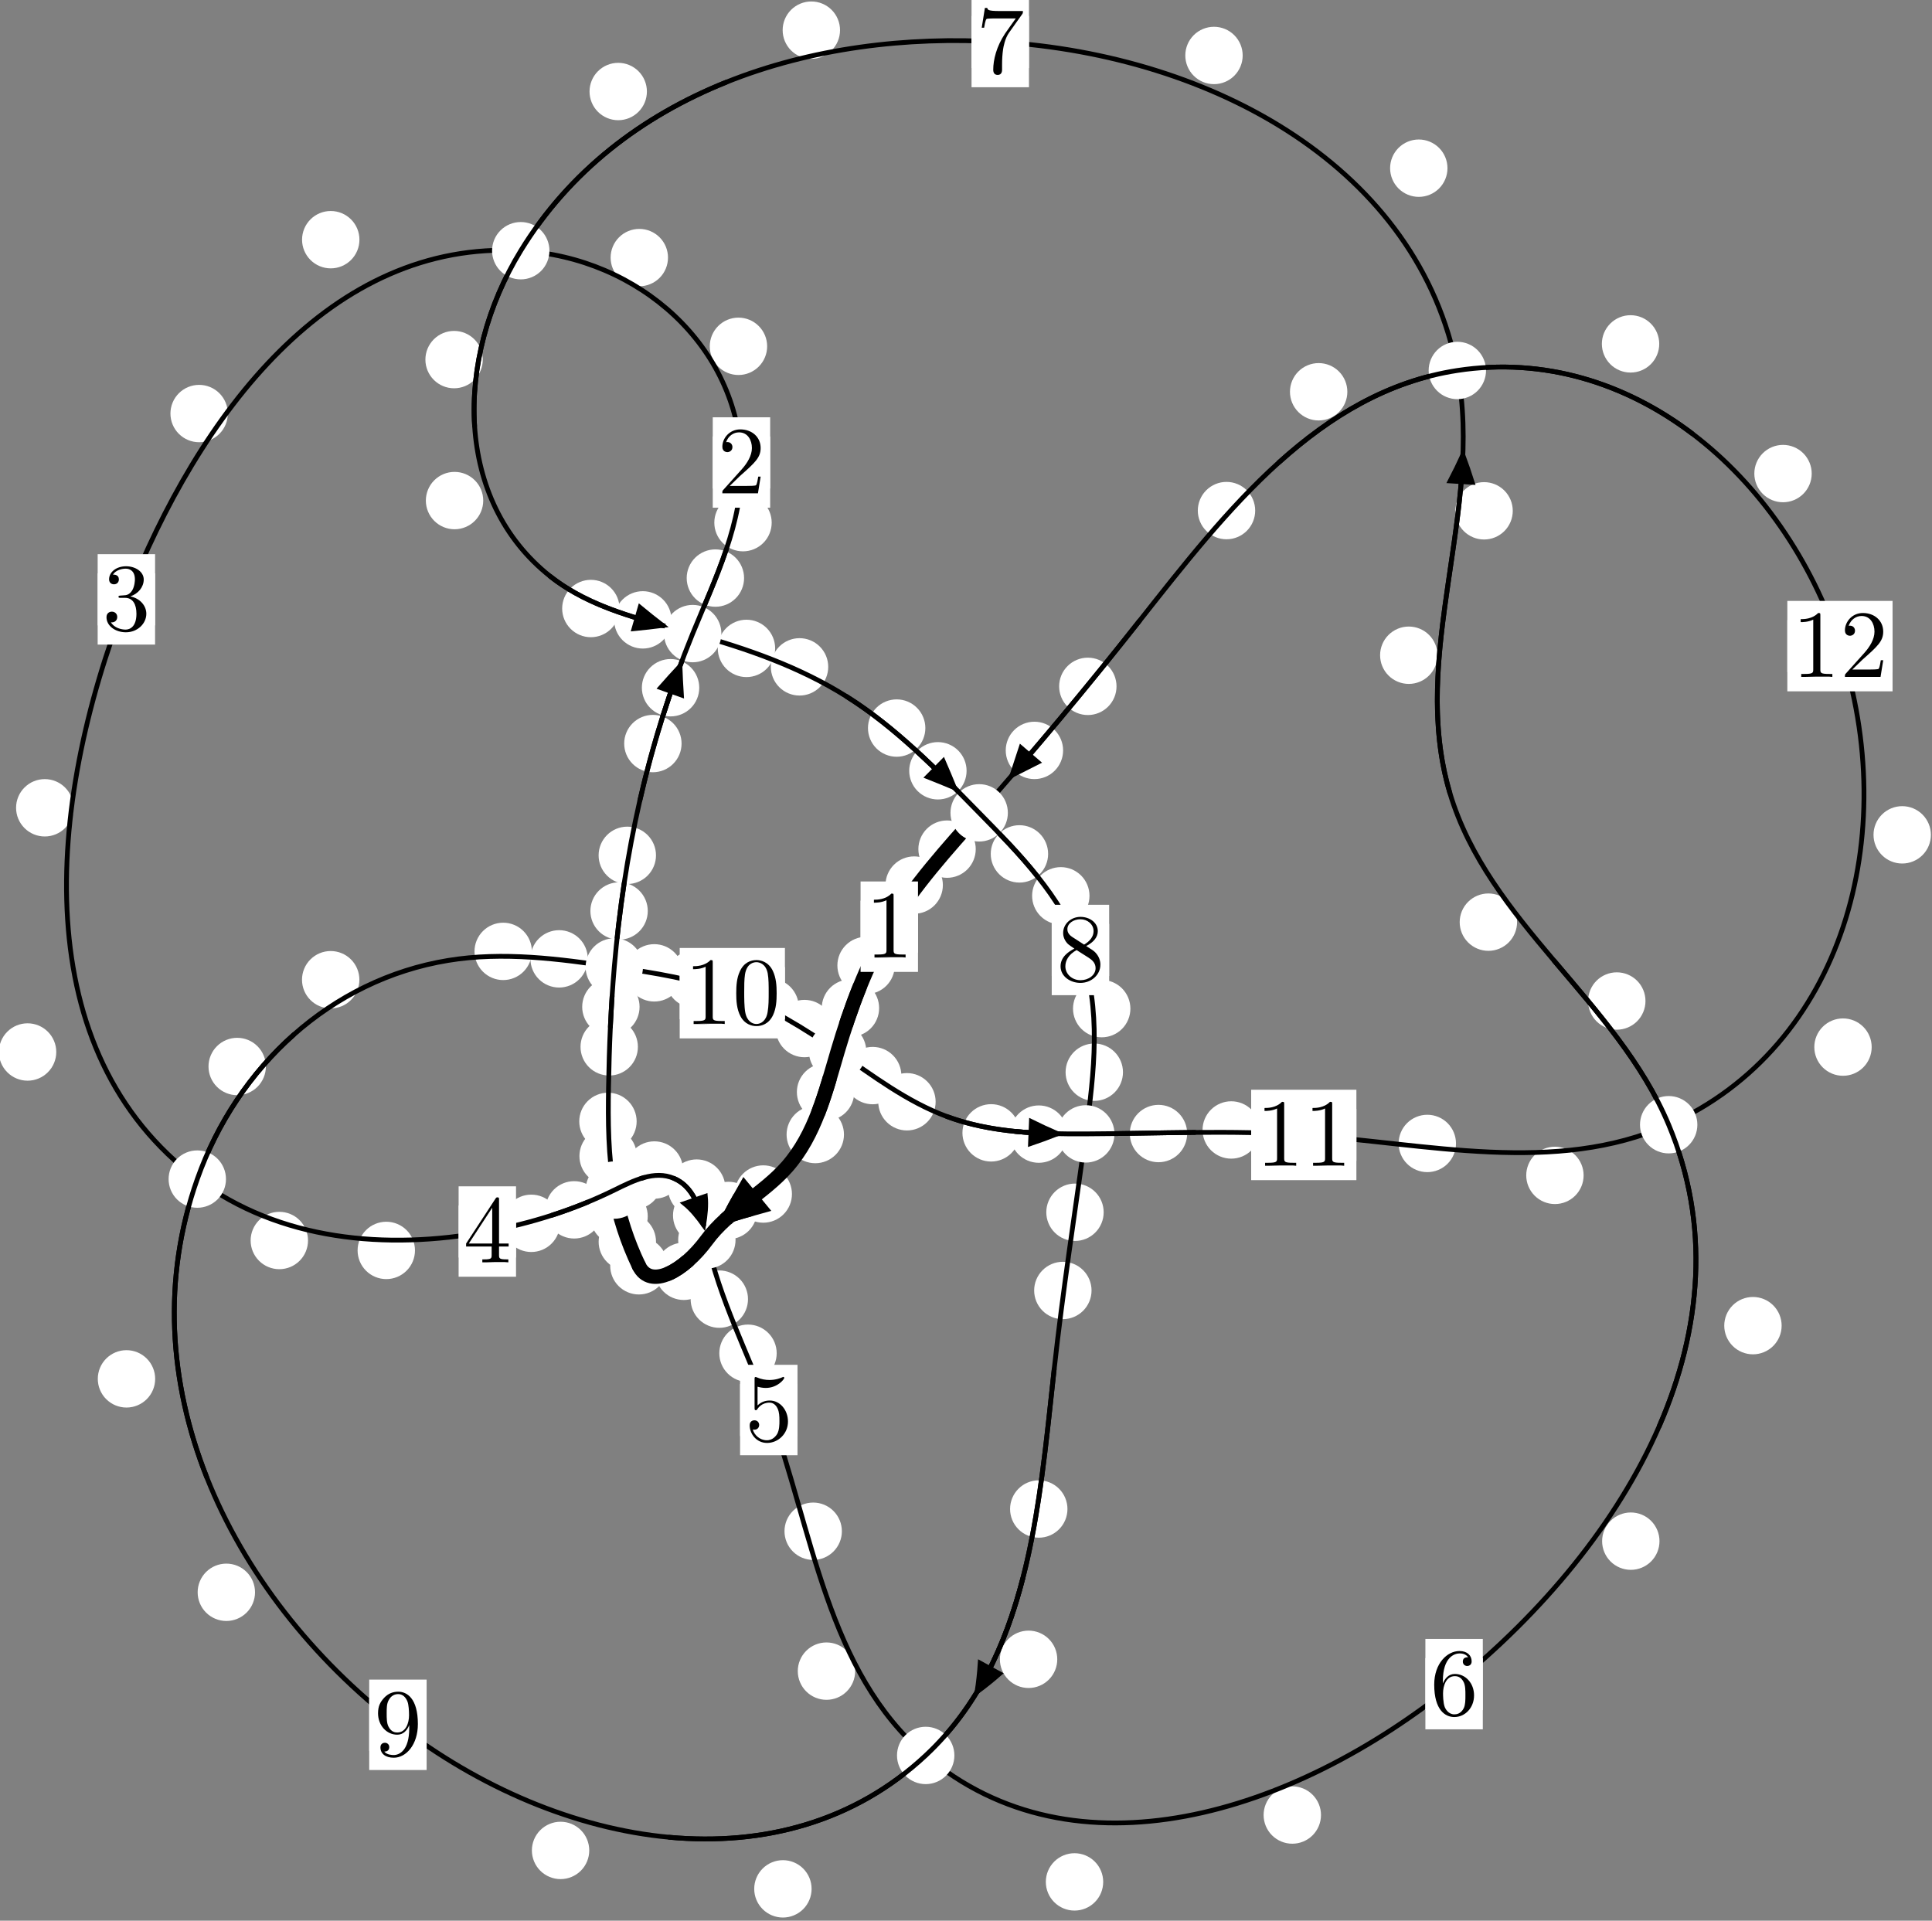 <?xml version="1.0"?>
<!-- Created by MetaPost 1.999 on 2021.07.06:0014 -->
<svg version="1.1" xmlns="http://www.w3.org/2000/svg" xmlns:xlink="http://www.w3.org/1999/xlink" width="201.284" height="200.127" viewBox="0 0 201.284 200.127">
<rect x="0" y="0" width="201.284" height="200.127" fill="#808080" stroke="none"/>
<!-- Original BoundingBox: -64.115707 -75.796127 137.168777 124.331085 -->
  <defs>
    <g transform="scale(0.01,0.01)" id="GLYPHcmr10_48">
      <path style="fill-rule: evenodd;" d="M460 -320C460 -400,455 -480,420 -554C374 -650,292 -666,250 -666C190 -666,117 -640,76 -547C44 -478,39 -400,39 -320C39 -245,43 -155,84 -79C127 2,200 22,249 22C303 22,379 1,423 -94C455 -163,460 -241,460 -320M249 -0C210 -0,151 -25,133 -121C122 -181,122 -273,122 -332C122 -396,122 -462,130 -516C149 -635,224 -644,249 -644C282 -644,348 -626,367 -527C377 -471,377 -395,377 -332C377 -257,377 -189,366 -125C351 -30,294 -0,249 -0"></path>
    </g>
    <g transform="scale(0.01,0.01)" id="GLYPHcmr10_49">
      <path style="fill-rule: evenodd;" d="M294 -640C294 -664,294 -666,271 -666C209 -602,121 -602,89 -602L89 -571C109 -571,168 -571,220 -597L220 -79C220 -43,217 -31,127 -31L95 -31L95 -0L257 -0L130 -3L217 -3L257 -3L297 -3L384 -3L419 -0L419 -31L387 -31C297 -31,294 -42,294 -79"></path>
    </g>
    <g transform="scale(0.01,0.01)" id="GLYPHcmr10_50">
      <path style="fill-rule: evenodd;" d="M127 -77L233 -180C389 -318,449 -372,449 -472C449 -586,359 -666,237 -666C124 -666,50 -574,50 -485C50 -429,100 -429,103 -429C120 -429,155 -441,155 -482C155 -508,137 -534,102 -534C94 -534,92 -534,89 -533C112 -598,166 -635,224 -635C315 -635,358 -554,358 -472C358 -392,308 -313,253 -251L61 -37C50 -26,50 -24,50 -0L421 -0L449 -174L424 -174C419 -144,412 -100,402 -85C395 -77,329 -77,307 -77"></path>
    </g>
    <g transform="scale(0.01,0.01)" id="GLYPHcmr10_51">
      <path style="fill-rule: evenodd;" d="M290 -352C372 -379,430 -449,430 -528C430 -610,342 -666,246 -666C145 -666,69 -606,69 -530C69 -497,91 -478,120 -478C151 -478,171 -500,171 -529C171 -579,124 -579,109 -579C140 -628,206 -641,242 -641C283 -641,338 -619,338 -529C338 -517,336 -459,310 -415C280 -367,246 -364,221 -363C213 -362,189 -360,182 -360C174 -359,167 -358,167 -348C167 -337,174 -337,191 -337L235 -337C317 -337,354 -269,354 -171C354 -35,285 -6,241 -6C198 -6,123 -23,88 -82C123 -77,154 -99,154 -137C154 -173,127 -193,98 -193C74 -193,42 -179,42 -135C42 -44,135 22,244 22C366 22,457 -69,457 -171C457 -253,394 -331,290 -352"></path>
    </g>
    <g transform="scale(0.01,0.01)" id="GLYPHcmr10_52">
      <path style="fill-rule: evenodd;" d="M294 -165L294 -78C294 -42,292 -31,218 -31L197 -31L197 -0L332 -0L238 -3L290 -3L332 -3L374 -3L427 -3L468 -0L468 -31L447 -31C373 -31,371 -42,371 -78L371 -165L471 -165L471 -196L371 -196L371 -651C371 -671,371 -677,355 -677C346 -677,343 -677,335 -665L28 -196L28 -165M300 -196L56 -196L300 -569"></path>
    </g>
    <g transform="scale(0.01,0.01)" id="GLYPHcmr10_53">
      <path style="fill-rule: evenodd;" d="M449 -201C449 -320,367 -420,259 -420C211 -420,168 -404,132 -369L132 -564C152 -558,185 -551,217 -551C340 -551,410 -642,410 -655C410 -661,407 -666,400 -666C399 -666,397 -666,392 -663C372 -654,323 -634,256 -634C216 -634,170 -641,123 -662C115 -665,113 -665,111 -665C101 -665,101 -657,101 -641L101 -345C101 -327,101 -319,115 -319C122 -319,124 -322,128 -328C139 -344,176 -398,257 -398C309 -398,334 -352,342 -334C358 -297,360 -258,360 -208C360 -173,360 -113,336 -71C312 -32,275 -6,229 -6C156 -6,99 -59,82 -118C85 -117,88 -116,99 -116C132 -116,149 -141,149 -165C149 -189,132 -214,99 -214C85 -214,50 -207,50 -161C50 -75,119 22,231 22C347 22,449 -74,449 -201"></path>
    </g>
    <g transform="scale(0.01,0.01)" id="GLYPHcmr10_54">
      <path style="fill-rule: evenodd;" d="M132 -328L132 -352C132 -605,256 -641,307 -641C331 -641,373 -635,395 -601C380 -601,340 -601,340 -556C340 -525,364 -510,386 -510C402 -510,432 -519,432 -558C432 -618,388 -666,305 -666C177 -666,42 -537,42 -316C42 -49,158 22,251 22C362 22,457 -72,457 -204C457 -331,368 -427,257 -427C189 -427,152 -376,132 -328M251 -6C188 -6,158 -66,152 -81C134 -128,134 -208,134 -226C134 -304,166 -404,256 -404C272 -404,318 -404,349 -342C367 -305,367 -254,367 -205C367 -157,367 -107,350 -71C320 -11,274 -6,251 -6"></path>
    </g>
    <g transform="scale(0.01,0.01)" id="GLYPHcmr10_55">
      <path style="fill-rule: evenodd;" d="M476 -609C485 -621,485 -623,485 -644L242 -644C120 -644,118 -657,114 -676L89 -676L56 -470L81 -470C84 -486,93 -549,106 -561C113 -567,191 -567,204 -567L411 -567C400 -551,321 -442,299 -409C209 -274,176 -135,176 -33C176 -23,176 22,222 22C268 22,268 -23,268 -33L268 -84C268 -139,271 -194,279 -248C283 -271,297 -357,341 -419"></path>
    </g>
    <g transform="scale(0.01,0.01)" id="GLYPHcmr10_56">
      <path style="fill-rule: evenodd;" d="M163 -457C117 -487,113 -521,113 -538C113 -599,178 -641,249 -641C322 -641,386 -589,386 -517C386 -460,347 -412,287 -377M309 -362C381 -399,430 -451,430 -517C430 -609,341 -666,250 -666C150 -666,69 -592,69 -499C69 -481,71 -436,113 -389C124 -377,161 -352,186 -335C128 -306,42 -250,42 -151C42 -45,144 22,249 22C362 22,457 -61,457 -168C457 -204,446 -249,408 -291C389 -312,373 -322,309 -362M209 -320L332 -242C360 -223,407 -193,407 -132C407 -58,332 -6,250 -6C164 -6,92 -68,92 -151C92 -209,124 -273,209 -320"></path>
    </g>
    <g transform="scale(0.01,0.01)" id="GLYPHcmr10_57">
      <path style="fill-rule: evenodd;" d="M367 -318L367 -286C367 -52,263 -6,205 -6C188 -6,134 -8,107 -42C151 -42,159 -71,159 -88C159 -119,135 -134,113 -134C97 -134,67 -125,67 -86C67 -19,121 22,206 22C335 22,457 -114,457 -329C457 -598,342 -666,253 -666C198 -666,149 -648,106 -603C65 -558,42 -516,42 -441C42 -316,130 -218,242 -218C303 -218,344 -260,367 -318M243 -241C227 -241,181 -241,150 -304C132 -341,132 -391,132 -440C132 -494,132 -541,153 -578C180 -628,218 -641,253 -641C299 -641,332 -607,349 -562C361 -530,365 -467,365 -421C365 -338,331 -241,243 -241"></path>
    </g>
  </defs>
  <path d="M68.347 129.386C68.347 128.593,68.032 127.833,67.471 127.273C66.911 126.712,66.151 126.397,65.358 126.397C64.565 126.397,63.805 126.712,63.245 127.273C62.684 127.833,62.369 128.593,62.369 129.386C62.369 130.179,62.684 130.939,63.245 131.499C63.805 132.06,64.565 132.375,65.358 132.375C66.151 132.375,66.911 132.06,67.471 131.499C68.032 130.939,68.347 130.179,68.347 129.386Z" style="fill: rgb(100%,100%,100%);stroke: none;"></path>
  <path d="M69.551 131.888C69.551 131.095,69.237 130.335,68.676 129.775C68.116 129.214,67.355 128.899,66.563 128.899C65.77 128.899,65.01 129.214,64.449 129.775C63.889 130.335,63.574 131.095,63.574 131.888C63.574 132.681,63.889 133.441,64.449 134.001C65.01 134.562,65.77 134.877,66.563 134.877C67.355 134.877,68.116 134.562,68.676 134.001C69.237 133.441,69.551 132.681,69.551 131.888Z" style="fill: rgb(100%,100%,100%);stroke: none;"></path>
  <path d="M66.346 120.457C66.346 119.664,66.031 118.904,65.47 118.344C64.91 117.783,64.15 117.468,63.357 117.468C62.564 117.468,61.804 117.783,61.244 118.344C60.683 118.904,60.368 119.664,60.368 120.457C60.368 121.25,60.683 122.01,61.244 122.57C61.804 123.131,62.564 123.446,63.357 123.446C64.15 123.446,64.91 123.131,65.47 122.57C66.031 122.01,66.346 121.25,66.346 120.457Z" style="fill: rgb(100%,100%,100%);stroke: none;"></path>
  <path d="M67.485 126.733C67.485 125.94,67.17 125.18,66.609 124.619C66.049 124.059,65.289 123.744,64.496 123.744C63.703 123.744,62.943 124.059,62.383 124.619C61.822 125.18,61.507 125.94,61.507 126.733C61.507 127.525,61.822 128.285,62.383 128.846C62.943 129.406,63.703 129.721,64.496 129.721C65.289 129.721,66.049 129.406,66.609 128.846C67.17 128.285,67.485 127.525,67.485 126.733Z" style="fill: rgb(100%,100%,100%);stroke: none;"></path>
  <path d="M66.459 109.075C66.459 108.283,66.144 107.522,65.583 106.962C65.023 106.401,64.263 106.087,63.47 106.087C62.677 106.087,61.917 106.401,61.357 106.962C60.796 107.522,60.481 108.283,60.481 109.075C60.481 109.868,60.796 110.628,61.357 111.189C61.917 111.749,62.677 112.064,63.47 112.064C64.263 112.064,65.023 111.749,65.583 111.189C66.144 110.628,66.459 109.868,66.459 109.075Z" style="fill: rgb(100%,100%,100%);stroke: none;"></path>
  <path d="M66.328 116.843C66.328 116.05,66.013 115.29,65.452 114.73C64.892 114.169,64.132 113.854,63.339 113.854C62.546 113.854,61.786 114.169,61.226 114.73C60.665 115.29,60.35 116.05,60.35 116.843C60.35 117.636,60.665 118.396,61.226 118.956C61.786 119.517,62.546 119.832,63.339 119.832C64.132 119.832,64.892 119.517,65.452 118.956C66.013 118.396,66.328 117.636,66.328 116.843Z" style="fill: rgb(100%,100%,100%);stroke: none;"></path>
  <path d="M67.488 94.92C67.488 94.127,67.173 93.367,66.613 92.807C66.052 92.246,65.292 91.931,64.499 91.931C63.707 91.931,62.946 92.246,62.386 92.807C61.825 93.367,61.51 94.127,61.51 94.92C61.51 95.713,61.825 96.473,62.386 97.033C62.946 97.594,63.707 97.909,64.499 97.909C65.292 97.909,66.052 97.594,66.613 97.033C67.173 96.473,67.488 95.713,67.488 94.92Z" style="fill: rgb(100%,100%,100%);stroke: none;"></path>
  <path d="M66.633 104.908C66.633 104.115,66.318 103.355,65.758 102.794C65.197 102.234,64.437 101.919,63.644 101.919C62.852 101.919,62.092 102.234,61.531 102.794C60.971 103.355,60.656 104.115,60.656 104.908C60.656 105.7,60.971 106.46,61.531 107.021C62.092 107.581,62.852 107.896,63.644 107.896C64.437 107.896,65.197 107.581,65.758 107.021C66.318 106.46,66.633 105.7,66.633 104.908Z" style="fill: rgb(100%,100%,100%);stroke: none;"></path>
  <path d="M71.009 77.475C71.009 76.682,70.694 75.922,70.133 75.362C69.573 74.801,68.813 74.486,68.02 74.486C67.227 74.486,66.467 74.801,65.907 75.362C65.346 75.922,65.031 76.682,65.031 77.475C65.031 78.268,65.346 79.028,65.907 79.588C66.467 80.149,67.227 80.464,68.02 80.464C68.813 80.464,69.573 80.149,70.133 79.588C70.694 79.028,71.009 78.268,71.009 77.475Z" style="fill: rgb(100%,100%,100%);stroke: none;"></path>
  <path d="M68.344 89.121C68.344 88.328,68.029 87.568,67.468 87.008C66.908 86.447,66.148 86.132,65.355 86.132C64.562 86.132,63.802 86.447,63.242 87.008C62.681 87.568,62.366 88.328,62.366 89.121C62.366 89.914,62.681 90.674,63.242 91.234C63.802 91.795,64.562 92.11,65.355 92.11C66.148 92.11,66.908 91.795,67.468 91.234C68.029 90.674,68.344 89.914,68.344 89.121Z" style="fill: rgb(100%,100%,100%);stroke: none;"></path>
  <path d="M77.521 60.232C77.521 59.439,77.206 58.679,76.645 58.118C76.085 57.558,75.325 57.243,74.532 57.243C73.739 57.243,72.979 57.558,72.419 58.118C71.858 58.679,71.543 59.439,71.543 60.232C71.543 61.024,71.858 61.785,72.419 62.345C72.979 62.906,73.739 63.221,74.532 63.221C75.325 63.221,76.085 62.906,76.645 62.345C77.206 61.785,77.521 61.024,77.521 60.232Z" style="fill: rgb(100%,100%,100%);stroke: none;"></path>
  <path d="M72.851 71.657C72.851 70.864,72.536 70.104,71.975 69.544C71.415 68.983,70.655 68.668,69.862 68.668C69.069 68.668,68.309 68.983,67.749 69.544C67.188 70.104,66.873 70.864,66.873 71.657C66.873 72.45,67.188 73.21,67.749 73.77C68.309 74.331,69.069 74.646,69.862 74.646C70.655 74.646,71.415 74.331,71.975 73.77C72.536 73.21,72.851 72.45,72.851 71.657Z" style="fill: rgb(100%,100%,100%);stroke: none;"></path>
  <path d="M79.925 36.084C79.925 35.291,79.61 34.531,79.049 33.971C78.489 33.41,77.729 33.095,76.936 33.095C76.143 33.095,75.383 33.41,74.823 33.971C74.262 34.531,73.947 35.291,73.947 36.084C73.947 36.877,74.262 37.637,74.823 38.197C75.383 38.758,76.143 39.073,76.936 39.073C77.729 39.073,78.489 38.758,79.049 38.197C79.61 37.637,79.925 36.877,79.925 36.084Z" style="fill: rgb(100%,100%,100%);stroke: none;"></path>
  <path d="M80.398 54.458C80.398 53.665,80.083 52.905,79.523 52.345C78.962 51.784,78.202 51.469,77.41 51.469C76.617 51.469,75.857 51.784,75.296 52.345C74.736 52.905,74.421 53.665,74.421 54.458C74.421 55.251,74.736 56.011,75.296 56.571C75.857 57.132,76.617 57.447,77.41 57.447C78.202 57.447,78.962 57.132,79.523 56.571C80.083 56.011,80.398 55.251,80.398 54.458Z" style="fill: rgb(100%,100%,100%);stroke: none;"></path>
  <path d="M37.448 24.974C37.448 24.181,37.133 23.421,36.572 22.86C36.012 22.3,35.252 21.985,34.459 21.985C33.666 21.985,32.906 22.3,32.346 22.86C31.785 23.421,31.47 24.181,31.47 24.974C31.47 25.766,31.785 26.526,32.346 27.087C32.906 27.647,33.666 27.962,34.459 27.962C35.252 27.962,36.012 27.647,36.572 27.087C37.133 26.526,37.448 25.766,37.448 24.974Z" style="fill: rgb(100%,100%,100%);stroke: none;"></path>
  <path d="M69.595 26.84C69.595 26.047,69.28 25.287,68.719 24.726C68.159 24.166,67.399 23.851,66.606 23.851C65.813 23.851,65.053 24.166,64.493 24.726C63.932 25.287,63.617 26.047,63.617 26.84C63.617 27.632,63.932 28.392,64.493 28.953C65.053 29.513,65.813 29.828,66.606 29.828C67.399 29.828,68.159 29.513,68.719 28.953C69.28 28.392,69.595 27.632,69.595 26.84Z" style="fill: rgb(100%,100%,100%);stroke: none;"></path>
  <path d="M7.653 84.167C7.653 83.374,7.338 82.614,6.778 82.054C6.217 81.493,5.457 81.178,4.664 81.178C3.872 81.178,3.111 81.493,2.551 82.054C1.99 82.614,1.675 83.374,1.675 84.167C1.675 84.96,1.99 85.72,2.551 86.28C3.111 86.841,3.872 87.156,4.664 87.156C5.457 87.156,6.217 86.841,6.778 86.28C7.338 85.72,7.653 84.96,7.653 84.167Z" style="fill: rgb(100%,100%,100%);stroke: none;"></path>
  <path d="M23.735 43.089C23.735 42.297,23.42 41.536,22.859 40.976C22.299 40.416,21.539 40.101,20.746 40.101C19.953 40.101,19.193 40.416,18.633 40.976C18.072 41.536,17.757 42.297,17.757 43.089C17.757 43.882,18.072 44.642,18.633 45.203C19.193 45.763,19.953 46.078,20.746 46.078C21.539 46.078,22.299 45.763,22.859 45.203C23.42 44.642,23.735 43.882,23.735 43.089Z" style="fill: rgb(100%,100%,100%);stroke: none;"></path>
  <path d="M32.09 129.254C32.09 128.461,31.775 127.701,31.214 127.14C30.654 126.58,29.894 126.265,29.101 126.265C28.308 126.265,27.548 126.58,26.988 127.14C26.427 127.701,26.112 128.461,26.112 129.254C26.112 130.046,26.427 130.807,26.988 131.367C27.548 131.928,28.308 132.242,29.101 132.242C29.894 132.242,30.654 131.928,31.214 131.367C31.775 130.807,32.09 130.046,32.09 129.254Z" style="fill: rgb(100%,100%,100%);stroke: none;"></path>
  <path d="M5.862 109.612C5.862 108.819,5.547 108.059,4.986 107.499C4.426 106.938,3.666 106.623,2.873 106.623C2.08 106.623,1.32 106.938,0.76 107.499C0.199 108.059,-0.116 108.819,-0.116 109.612C-0.116 110.405,0.199 111.165,0.76 111.725C1.32 112.286,2.08 112.601,2.873 112.601C3.666 112.601,4.426 112.286,4.986 111.725C5.547 111.165,5.862 110.405,5.862 109.612Z" style="fill: rgb(100%,100%,100%);stroke: none;"></path>
  <path d="M58.341 127.462C58.341 126.669,58.026 125.909,57.465 125.349C56.905 124.788,56.145 124.473,55.352 124.473C54.559 124.473,53.799 124.788,53.239 125.349C52.678 125.909,52.363 126.669,52.363 127.462C52.363 128.255,52.678 129.015,53.239 129.575C53.799 130.136,54.559 130.451,55.352 130.451C56.145 130.451,56.905 130.136,57.465 129.575C58.026 129.015,58.341 128.255,58.341 127.462Z" style="fill: rgb(100%,100%,100%);stroke: none;"></path>
  <path d="M43.234 130.286C43.234 129.494,42.919 128.733,42.358 128.173C41.798 127.613,41.038 127.298,40.245 127.298C39.452 127.298,38.692 127.613,38.132 128.173C37.571 128.733,37.256 129.494,37.256 130.286C37.256 131.079,37.571 131.839,38.132 132.4C38.692 132.96,39.452 133.275,40.245 133.275C41.038 133.275,41.798 132.96,42.358 132.4C42.919 131.839,43.234 131.079,43.234 130.286Z" style="fill: rgb(100%,100%,100%);stroke: none;"></path>
  <path d="M68.994 123.013C68.994 122.22,68.679 121.46,68.118 120.9C67.558 120.339,66.798 120.024,66.005 120.024C65.212 120.024,64.452 120.339,63.892 120.9C63.331 121.46,63.016 122.22,63.016 123.013C63.016 123.806,63.331 124.566,63.892 125.126C64.452 125.687,65.212 126.002,66.005 126.002C66.798 126.002,67.558 125.687,68.118 125.126C68.679 124.566,68.994 123.806,68.994 123.013Z" style="fill: rgb(100%,100%,100%);stroke: none;"></path>
  <path d="M62.807 126.059C62.807 125.266,62.493 124.506,61.932 123.945C61.372 123.385,60.611 123.07,59.819 123.07C59.026 123.07,58.266 123.385,57.705 123.945C57.145 124.506,56.83 125.266,56.83 126.059C56.83 126.851,57.145 127.611,57.705 128.172C58.266 128.732,59.026 129.047,59.819 129.047C60.611 129.047,61.372 128.732,61.932 128.172C62.493 127.611,62.807 126.851,62.807 126.059Z" style="fill: rgb(100%,100%,100%);stroke: none;"></path>
  <path d="M75.57 123.792C75.57 122.999,75.255 122.239,74.695 121.678C74.134 121.118,73.374 120.803,72.581 120.803C71.789 120.803,71.029 121.118,70.468 121.678C69.908 122.239,69.593 122.999,69.593 123.792C69.593 124.584,69.908 125.344,70.468 125.905C71.029 126.465,71.789 126.78,72.581 126.78C73.374 126.78,74.134 126.465,74.695 125.905C75.255 125.344,75.57 124.584,75.57 123.792Z" style="fill: rgb(100%,100%,100%);stroke: none;"></path>
  <path d="M71.164 121.909C71.164 121.116,70.849 120.356,70.288 119.796C69.728 119.235,68.968 118.92,68.175 118.92C67.382 118.92,66.622 119.235,66.062 119.796C65.501 120.356,65.186 121.116,65.186 121.909C65.186 122.702,65.501 123.462,66.062 124.022C66.622 124.583,67.382 124.898,68.175 124.898C68.968 124.898,69.728 124.583,70.288 124.022C70.849 123.462,71.164 122.702,71.164 121.909Z" style="fill: rgb(100%,100%,100%);stroke: none;"></path>
  <path d="M77.93 135.363C77.93 134.57,77.615 133.81,77.055 133.25C76.494 132.689,75.734 132.374,74.941 132.374C74.149 132.374,73.388 132.689,72.828 133.25C72.268 133.81,71.953 134.57,71.953 135.363C71.953 136.156,72.268 136.916,72.828 137.476C73.388 138.037,74.149 138.352,74.941 138.352C75.734 138.352,76.494 138.037,77.055 137.476C77.615 136.916,77.93 136.156,77.93 135.363Z" style="fill: rgb(100%,100%,100%);stroke: none;"></path>
  <path d="M76.095 126.637C76.095 125.844,75.78 125.084,75.219 124.524C74.659 123.963,73.899 123.648,73.106 123.648C72.313 123.648,71.553 123.963,70.993 124.524C70.432 125.084,70.117 125.844,70.117 126.637C70.117 127.43,70.432 128.19,70.993 128.75C71.553 129.311,72.313 129.626,73.106 129.626C73.899 129.626,74.659 129.311,75.219 128.75C75.78 128.19,76.095 127.43,76.095 126.637Z" style="fill: rgb(100%,100%,100%);stroke: none;"></path>
  <path d="M87.71 159.546C87.71 158.753,87.395 157.993,86.834 157.433C86.274 156.872,85.514 156.557,84.721 156.557C83.928 156.557,83.168 156.872,82.608 157.433C82.047 157.993,81.732 158.753,81.732 159.546C81.732 160.339,82.047 161.099,82.608 161.659C83.168 162.22,83.928 162.535,84.721 162.535C85.514 162.535,86.274 162.22,86.834 161.659C87.395 161.099,87.71 160.339,87.71 159.546Z" style="fill: rgb(100%,100%,100%);stroke: none;"></path>
  <path d="M80.919 141C80.919 140.207,80.604 139.447,80.043 138.887C79.483 138.326,78.723 138.011,77.93 138.011C77.137 138.011,76.377 138.326,75.817 138.887C75.256 139.447,74.941 140.207,74.941 141C74.941 141.793,75.256 142.553,75.817 143.113C76.377 143.674,77.137 143.989,77.93 143.989C78.723 143.989,79.483 143.674,80.043 143.113C80.604 142.553,80.919 141.793,80.919 141Z" style="fill: rgb(100%,100%,100%);stroke: none;"></path>
  <path d="M114.936 196.083C114.936 195.29,114.621 194.53,114.061 193.969C113.5 193.409,112.74 193.094,111.947 193.094C111.155 193.094,110.394 193.409,109.834 193.969C109.273 194.53,108.959 195.29,108.959 196.083C108.959 196.875,109.273 197.636,109.834 198.196C110.394 198.756,111.155 199.071,111.947 199.071C112.74 199.071,113.5 198.756,114.061 198.196C114.621 197.636,114.936 196.875,114.936 196.083Z" style="fill: rgb(100%,100%,100%);stroke: none;"></path>
  <path d="M89.095 174.122C89.095 173.329,88.78 172.569,88.219 172.008C87.659 171.448,86.899 171.133,86.106 171.133C85.313 171.133,84.553 171.448,83.993 172.008C83.432 172.569,83.117 173.329,83.117 174.122C83.117 174.914,83.432 175.675,83.993 176.235C84.553 176.796,85.313 177.111,86.106 177.111C86.899 177.111,87.659 176.796,88.219 176.235C88.78 175.675,89.095 174.914,89.095 174.122Z" style="fill: rgb(100%,100%,100%);stroke: none;"></path>
  <path d="M172.893 160.579C172.893 159.786,172.578 159.026,172.018 158.465C171.458 157.905,170.697 157.59,169.905 157.59C169.112 157.59,168.352 157.905,167.791 158.465C167.231 159.026,166.916 159.786,166.916 160.579C166.916 161.371,167.231 162.132,167.791 162.692C168.352 163.253,169.112 163.568,169.905 163.568C170.697 163.568,171.458 163.253,172.018 162.692C172.578 162.132,172.893 161.371,172.893 160.579Z" style="fill: rgb(100%,100%,100%);stroke: none;"></path>
  <path d="M137.627 189.115C137.627 188.323,137.312 187.563,136.751 187.002C136.191 186.442,135.43 186.127,134.638 186.127C133.845 186.127,133.085 186.442,132.524 187.002C131.964 187.563,131.649 188.323,131.649 189.115C131.649 189.908,131.964 190.668,132.524 191.229C133.085 191.789,133.845 192.104,134.638 192.104C135.43 192.104,136.191 191.789,136.751 191.229C137.312 190.668,137.627 189.908,137.627 189.115Z" style="fill: rgb(100%,100%,100%);stroke: none;"></path>
  <path d="M171.433 104.299C171.433 103.507,171.118 102.747,170.558 102.186C169.997 101.626,169.237 101.311,168.445 101.311C167.652 101.311,166.892 101.626,166.331 102.186C165.771 102.747,165.456 103.507,165.456 104.299C165.456 105.092,165.771 105.852,166.331 106.413C166.892 106.973,167.652 107.288,168.445 107.288C169.237 107.288,169.997 106.973,170.558 106.413C171.118 105.852,171.433 105.092,171.433 104.299Z" style="fill: rgb(100%,100%,100%);stroke: none;"></path>
  <path d="M185.619 138.125C185.619 137.332,185.304 136.572,184.744 136.011C184.183 135.451,183.423 135.136,182.63 135.136C181.838 135.136,181.077 135.451,180.517 136.011C179.956 136.572,179.641 137.332,179.641 138.125C179.641 138.917,179.956 139.677,180.517 140.238C181.077 140.798,181.838 141.113,182.63 141.113C183.423 141.113,184.183 140.798,184.744 140.238C185.304 139.677,185.619 138.917,185.619 138.125Z" style="fill: rgb(100%,100%,100%);stroke: none;"></path>
  <path d="M149.762 68.271C149.762 67.478,149.447 66.718,148.887 66.158C148.326 65.597,147.566 65.282,146.774 65.282C145.981 65.282,145.221 65.597,144.66 66.158C144.1 66.718,143.785 67.478,143.785 68.271C143.785 69.064,144.1 69.824,144.66 70.384C145.221 70.945,145.981 71.26,146.774 71.26C147.566 71.26,148.326 70.945,148.887 70.384C149.447 69.824,149.762 69.064,149.762 68.271Z" style="fill: rgb(100%,100%,100%);stroke: none;"></path>
  <path d="M158.055 96.082C158.055 95.29,157.74 94.529,157.18 93.969C156.619 93.409,155.859 93.094,155.066 93.094C154.273 93.094,153.513 93.409,152.953 93.969C152.392 94.529,152.077 95.29,152.077 96.082C152.077 96.875,152.392 97.635,152.953 98.196C153.513 98.756,154.273 99.071,155.066 99.071C155.859 99.071,156.619 98.756,157.18 98.196C157.74 97.635,158.055 96.875,158.055 96.082Z" style="fill: rgb(100%,100%,100%);stroke: none;"></path>
  <path d="M150.804 17.524C150.804 16.731,150.489 15.971,149.929 15.411C149.368 14.85,148.608 14.535,147.815 14.535C147.023 14.535,146.263 14.85,145.702 15.411C145.142 15.971,144.827 16.731,144.827 17.524C144.827 18.317,145.142 19.077,145.702 19.637C146.263 20.198,147.023 20.513,147.815 20.513C148.608 20.513,149.368 20.198,149.929 19.637C150.489 19.077,150.804 18.317,150.804 17.524Z" style="fill: rgb(100%,100%,100%);stroke: none;"></path>
  <path d="M157.606 53.225C157.606 52.432,157.291 51.672,156.731 51.111C156.17 50.551,155.41 50.236,154.617 50.236C153.825 50.236,153.064 50.551,152.504 51.111C151.944 51.672,151.629 52.432,151.629 53.225C151.629 54.017,151.944 54.777,152.504 55.338C153.064 55.898,153.825 56.213,154.617 56.213C155.41 56.213,156.17 55.898,156.731 55.338C157.291 54.777,157.606 54.017,157.606 53.225Z" style="fill: rgb(100%,100%,100%);stroke: none;"></path>
  <path d="M87.518 3.141C87.518 2.349,87.203 1.589,86.642 1.028C86.082 0.468,85.322 0.153,84.529 0.153C83.736 0.153,82.976 0.468,82.416 1.028C81.855 1.589,81.54 2.349,81.54 3.141C81.54 3.934,81.855 4.694,82.416 5.255C82.976 5.815,83.736 6.13,84.529 6.13C85.322 6.13,86.082 5.815,86.642 5.255C87.203 4.694,87.518 3.934,87.518 3.141Z" style="fill: rgb(100%,100%,100%);stroke: none;"></path>
  <path d="M129.467 5.779C129.467 4.987,129.152 4.226,128.592 3.666C128.031 3.105,127.271 2.791,126.478 2.791C125.686 2.791,124.926 3.105,124.365 3.666C123.805 4.226,123.49 4.987,123.49 5.779C123.49 6.572,123.805 7.332,124.365 7.893C124.926 8.453,125.686 8.768,126.478 8.768C127.271 8.768,128.031 8.453,128.592 7.893C129.152 7.332,129.467 6.572,129.467 5.779Z" style="fill: rgb(100%,100%,100%);stroke: none;"></path>
  <path d="M50.298 37.468C50.298 36.676,49.983 35.915,49.422 35.355C48.862 34.795,48.102 34.48,47.309 34.48C46.516 34.48,45.756 34.795,45.196 35.355C44.635 35.915,44.32 36.676,44.32 37.468C44.32 38.261,44.635 39.021,45.196 39.582C45.756 40.142,46.516 40.457,47.309 40.457C48.102 40.457,48.862 40.142,49.422 39.582C49.983 39.021,50.298 38.261,50.298 37.468Z" style="fill: rgb(100%,100%,100%);stroke: none;"></path>
  <path d="M67.397 9.536C67.397 8.743,67.082 7.983,66.522 7.423C65.961 6.862,65.201 6.547,64.408 6.547C63.616 6.547,62.856 6.862,62.295 7.423C61.735 7.983,61.42 8.743,61.42 9.536C61.42 10.329,61.735 11.089,62.295 11.649C62.856 12.21,63.616 12.525,64.408 12.525C65.201 12.525,65.961 12.21,66.522 11.649C67.082 11.089,67.397 10.329,67.397 9.536Z" style="fill: rgb(100%,100%,100%);stroke: none;"></path>
  <path d="M64.547 63.404C64.547 62.611,64.232 61.851,63.671 61.291C63.111 60.73,62.351 60.415,61.558 60.415C60.765 60.415,60.005 60.73,59.445 61.291C58.884 61.851,58.569 62.611,58.569 63.404C58.569 64.197,58.884 64.957,59.445 65.517C60.005 66.078,60.765 66.393,61.558 66.393C62.351 66.393,63.111 66.078,63.671 65.517C64.232 64.957,64.547 64.197,64.547 63.404Z" style="fill: rgb(100%,100%,100%);stroke: none;"></path>
  <path d="M50.345 52.157C50.345 51.364,50.03 50.604,49.469 50.044C48.909 49.483,48.149 49.168,47.356 49.168C46.563 49.168,45.803 49.483,45.243 50.044C44.682 50.604,44.367 51.364,44.367 52.157C44.367 52.95,44.682 53.71,45.243 54.27C45.803 54.831,46.563 55.146,47.356 55.146C48.149 55.146,48.909 54.831,49.469 54.27C50.03 53.71,50.345 52.95,50.345 52.157Z" style="fill: rgb(100%,100%,100%);stroke: none;"></path>
  <path d="M80.759 67.559C80.759 66.767,80.444 66.007,79.883 65.446C79.323 64.886,78.563 64.571,77.77 64.571C76.977 64.571,76.217 64.886,75.657 65.446C75.096 66.007,74.781 66.767,74.781 67.559C74.781 68.352,75.096 69.112,75.657 69.673C76.217 70.233,76.977 70.548,77.77 70.548C78.563 70.548,79.323 70.233,79.883 69.673C80.444 69.112,80.759 68.352,80.759 67.559Z" style="fill: rgb(100%,100%,100%);stroke: none;"></path>
  <path d="M69.959 64.586C69.959 63.794,69.644 63.034,69.083 62.473C68.523 61.913,67.763 61.598,66.97 61.598C66.177 61.598,65.417 61.913,64.857 62.473C64.296 63.034,63.981 63.794,63.981 64.586C63.981 65.379,64.296 66.139,64.857 66.7C65.417 67.26,66.177 67.575,66.97 67.575C67.763 67.575,68.523 67.26,69.083 66.7C69.644 66.139,69.959 65.379,69.959 64.586Z" style="fill: rgb(100%,100%,100%);stroke: none;"></path>
  <path d="M96.407 75.86C96.407 75.067,96.092 74.307,95.531 73.747C94.971 73.186,94.21 72.871,93.418 72.871C92.625 72.871,91.865 73.186,91.304 73.747C90.744 74.307,90.429 75.067,90.429 75.86C90.429 76.653,90.744 77.413,91.304 77.973C91.865 78.534,92.625 78.849,93.418 78.849C94.21 78.849,94.971 78.534,95.531 77.973C96.092 77.413,96.407 76.653,96.407 75.86Z" style="fill: rgb(100%,100%,100%);stroke: none;"></path>
  <path d="M86.288 69.483C86.288 68.69,85.973 67.93,85.412 67.37C84.852 66.809,84.092 66.494,83.299 66.494C82.506 66.494,81.746 66.809,81.186 67.37C80.625 67.93,80.31 68.69,80.31 69.483C80.31 70.276,80.625 71.036,81.186 71.596C81.746 72.157,82.506 72.472,83.299 72.472C84.092 72.472,84.852 72.157,85.412 71.596C85.973 71.036,86.288 70.276,86.288 69.483Z" style="fill: rgb(100%,100%,100%);stroke: none;"></path>
  <path d="M109.198 88.97C109.198 88.177,108.883 87.417,108.322 86.857C107.762 86.296,107.001 85.981,106.209 85.981C105.416 85.981,104.656 86.296,104.095 86.857C103.535 87.417,103.22 88.177,103.22 88.97C103.22 89.763,103.535 90.523,104.095 91.083C104.656 91.644,105.416 91.959,106.209 91.959C107.001 91.959,107.762 91.644,108.322 91.083C108.883 90.523,109.198 89.763,109.198 88.97Z" style="fill: rgb(100%,100%,100%);stroke: none;"></path>
  <path d="M100.703 80.312C100.703 79.519,100.388 78.759,99.828 78.198C99.267 77.638,98.507 77.323,97.714 77.323C96.922 77.323,96.162 77.638,95.601 78.198C95.041 78.759,94.726 79.519,94.726 80.312C94.726 81.104,95.041 81.864,95.601 82.425C96.162 82.985,96.922 83.3,97.714 83.3C98.507 83.3,99.267 82.985,99.828 82.425C100.388 81.864,100.703 81.104,100.703 80.312Z" style="fill: rgb(100%,100%,100%);stroke: none;"></path>
  <path d="M117.769 105.094C117.769 104.301,117.454 103.541,116.894 102.98C116.333 102.42,115.573 102.105,114.781 102.105C113.988 102.105,113.228 102.42,112.667 102.98C112.107 103.541,111.792 104.301,111.792 105.094C111.792 105.886,112.107 106.647,112.667 107.207C113.228 107.768,113.988 108.082,114.781 108.082C115.573 108.082,116.333 107.768,116.894 107.207C117.454 106.647,117.769 105.886,117.769 105.094Z" style="fill: rgb(100%,100%,100%);stroke: none;"></path>
  <path d="M113.508 93.337C113.508 92.545,113.193 91.785,112.632 91.224C112.072 90.664,111.312 90.349,110.519 90.349C109.726 90.349,108.966 90.664,108.406 91.224C107.845 91.785,107.53 92.545,107.53 93.337C107.53 94.13,107.845 94.89,108.406 95.451C108.966 96.011,109.726 96.326,110.519 96.326C111.312 96.326,112.072 96.011,112.632 95.451C113.193 94.89,113.508 94.13,113.508 93.337Z" style="fill: rgb(100%,100%,100%);stroke: none;"></path>
  <path d="M114.985 126.311C114.985 125.518,114.67 124.758,114.11 124.198C113.55 123.637,112.789 123.322,111.997 123.322C111.204 123.322,110.444 123.637,109.883 124.198C109.323 124.758,109.008 125.518,109.008 126.311C109.008 127.104,109.323 127.864,109.883 128.424C110.444 128.985,111.204 129.3,111.997 129.3C112.789 129.3,113.55 128.985,114.11 128.424C114.67 127.864,114.985 127.104,114.985 126.311Z" style="fill: rgb(100%,100%,100%);stroke: none;"></path>
  <path d="M116.996 111.718C116.996 110.925,116.681 110.165,116.12 109.604C115.56 109.044,114.8 108.729,114.007 108.729C113.214 108.729,112.454 109.044,111.894 109.604C111.333 110.165,111.018 110.925,111.018 111.718C111.018 112.51,111.333 113.27,111.894 113.831C112.454 114.391,113.214 114.706,114.007 114.706C114.8 114.706,115.56 114.391,116.12 113.831C116.681 113.27,116.996 112.51,116.996 111.718Z" style="fill: rgb(100%,100%,100%);stroke: none;"></path>
  <path d="M111.212 157.23C111.212 156.437,110.897 155.677,110.336 155.117C109.776 154.556,109.016 154.241,108.223 154.241C107.43 154.241,106.67 154.556,106.11 155.117C105.549 155.677,105.234 156.437,105.234 157.23C105.234 158.023,105.549 158.783,106.11 159.343C106.67 159.904,107.43 160.219,108.223 160.219C109.016 160.219,109.776 159.904,110.336 159.343C110.897 158.783,111.212 158.023,111.212 157.23Z" style="fill: rgb(100%,100%,100%);stroke: none;"></path>
  <path d="M113.722 134.46C113.722 133.667,113.407 132.907,112.846 132.347C112.286 131.786,111.526 131.471,110.733 131.471C109.94 131.471,109.18 131.786,108.62 132.347C108.059 132.907,107.744 133.667,107.744 134.46C107.744 135.253,108.059 136.013,108.62 136.573C109.18 137.134,109.94 137.449,110.733 137.449C111.526 137.449,112.286 137.134,112.846 136.573C113.407 136.013,113.722 135.253,113.722 134.46Z" style="fill: rgb(100%,100%,100%);stroke: none;"></path>
  <path d="M84.556 196.807C84.556 196.015,84.241 195.255,83.681 194.694C83.12 194.134,82.36 193.819,81.567 193.819C80.775 193.819,80.014 194.134,79.454 194.694C78.893 195.255,78.578 196.015,78.578 196.807C78.578 197.6,78.893 198.36,79.454 198.921C80.014 199.481,80.775 199.796,81.567 199.796C82.36 199.796,83.12 199.481,83.681 198.921C84.241 198.36,84.556 197.6,84.556 196.807Z" style="fill: rgb(100%,100%,100%);stroke: none;"></path>
  <path d="M110.15 172.89C110.15 172.097,109.835 171.337,109.275 170.777C108.714 170.216,107.954 169.901,107.161 169.901C106.369 169.901,105.609 170.216,105.048 170.777C104.488 171.337,104.173 172.097,104.173 172.89C104.173 173.683,104.488 174.443,105.048 175.003C105.609 175.564,106.369 175.879,107.161 175.879C107.954 175.879,108.714 175.564,109.275 175.003C109.835 174.443,110.15 173.683,110.15 172.89Z" style="fill: rgb(100%,100%,100%);stroke: none;"></path>
  <path d="M26.57 165.907C26.57 165.115,26.255 164.355,25.695 163.794C25.134 163.234,24.374 162.919,23.581 162.919C22.789 162.919,22.029 163.234,21.468 163.794C20.908 164.355,20.593 165.115,20.593 165.907C20.593 166.7,20.908 167.46,21.468 168.021C22.029 168.581,22.789 168.896,23.581 168.896C24.374 168.896,25.134 168.581,25.695 168.021C26.255 167.46,26.57 166.7,26.57 165.907Z" style="fill: rgb(100%,100%,100%);stroke: none;"></path>
  <path d="M61.391 192.803C61.391 192.011,61.076 191.251,60.516 190.69C59.955 190.13,59.195 189.815,58.403 189.815C57.61 189.815,56.85 190.13,56.289 190.69C55.729 191.251,55.414 192.011,55.414 192.803C55.414 193.596,55.729 194.356,56.289 194.917C56.85 195.477,57.61 195.792,58.403 195.792C59.195 195.792,59.955 195.477,60.516 194.917C61.076 194.356,61.391 193.596,61.391 192.803Z" style="fill: rgb(100%,100%,100%);stroke: none;"></path>
  <path d="M27.701 111.123C27.701 110.331,27.386 109.57,26.825 109.01C26.265 108.449,25.505 108.134,24.712 108.134C23.919 108.134,23.159 108.449,22.599 109.01C22.038 109.57,21.723 110.331,21.723 111.123C21.723 111.916,22.038 112.676,22.599 113.237C23.159 113.797,23.919 114.112,24.712 114.112C25.505 114.112,26.265 113.797,26.825 113.237C27.386 112.676,27.701 111.916,27.701 111.123Z" style="fill: rgb(100%,100%,100%);stroke: none;"></path>
  <path d="M16.166 143.669C16.166 142.876,15.851 142.116,15.291 141.556C14.73 140.995,13.97 140.68,13.177 140.68C12.385 140.68,11.625 140.995,11.064 141.556C10.504 142.116,10.189 142.876,10.189 143.669C10.189 144.462,10.504 145.222,11.064 145.782C11.625 146.343,12.385 146.658,13.177 146.658C13.97 146.658,14.73 146.343,15.291 145.782C15.851 145.222,16.166 144.462,16.166 143.669Z" style="fill: rgb(100%,100%,100%);stroke: none;"></path>
  <path d="M55.414 99.129C55.414 98.336,55.099 97.576,54.538 97.015C53.978 96.455,53.218 96.14,52.425 96.14C51.632 96.14,50.872 96.455,50.312 97.015C49.751 97.576,49.436 98.336,49.436 99.129C49.436 99.921,49.751 100.681,50.312 101.242C50.872 101.802,51.632 102.117,52.425 102.117C53.218 102.117,53.978 101.802,54.538 101.242C55.099 100.681,55.414 99.921,55.414 99.129Z" style="fill: rgb(100%,100%,100%);stroke: none;"></path>
  <path d="M37.442 102.081C37.442 101.288,37.127 100.528,36.566 99.968C36.006 99.407,35.246 99.092,34.453 99.092C33.66 99.092,32.9 99.407,32.34 99.968C31.779 100.528,31.464 101.288,31.464 102.081C31.464 102.874,31.779 103.634,32.34 104.194C32.9 104.755,33.66 105.07,34.453 105.07C35.246 105.07,36.006 104.755,36.566 104.194C37.127 103.634,37.442 102.874,37.442 102.081Z" style="fill: rgb(100%,100%,100%);stroke: none;"></path>
  <path d="M71.154 101.365C71.154 100.572,70.839 99.812,70.278 99.251C69.718 98.691,68.958 98.376,68.165 98.376C67.372 98.376,66.612 98.691,66.052 99.251C65.491 99.812,65.176 100.572,65.176 101.365C65.176 102.157,65.491 102.918,66.052 103.478C66.612 104.039,67.372 104.354,68.165 104.354C68.958 104.354,69.718 104.039,70.278 103.478C70.839 102.918,71.154 102.157,71.154 101.365Z" style="fill: rgb(100%,100%,100%);stroke: none;"></path>
  <path d="M61.24 99.908C61.24 99.115,60.925 98.355,60.365 97.794C59.804 97.234,59.044 96.919,58.251 96.919C57.459 96.919,56.698 97.234,56.138 97.794C55.577 98.355,55.263 99.115,55.263 99.908C55.263 100.7,55.577 101.46,56.138 102.021C56.698 102.581,57.459 102.896,58.251 102.896C59.044 102.896,59.804 102.581,60.365 102.021C60.925 101.46,61.24 100.7,61.24 99.908Z" style="fill: rgb(100%,100%,100%);stroke: none;"></path>
  <path d="M83.219 104.944C83.219 104.152,82.904 103.392,82.343 102.831C81.783 102.271,81.023 101.956,80.23 101.956C79.437 101.956,78.677 102.271,78.117 102.831C77.556 103.392,77.241 104.152,77.241 104.944C77.241 105.737,77.556 106.497,78.117 107.058C78.677 107.618,79.437 107.933,80.23 107.933C81.023 107.933,81.783 107.618,82.343 107.058C82.904 106.497,83.219 105.737,83.219 104.944Z" style="fill: rgb(100%,100%,100%);stroke: none;"></path>
  <path d="M75.336 102.017C75.336 101.224,75.021 100.464,74.46 99.903C73.9 99.343,73.14 99.028,72.347 99.028C71.554 99.028,70.794 99.343,70.234 99.903C69.673 100.464,69.358 101.224,69.358 102.017C69.358 102.809,69.673 103.569,70.234 104.13C70.794 104.69,71.554 105.005,72.347 105.005C73.14 105.005,73.9 104.69,74.46 104.13C75.021 103.569,75.336 102.809,75.336 102.017Z" style="fill: rgb(100%,100%,100%);stroke: none;"></path>
  <path d="M93.908 112.07C93.908 111.278,93.593 110.517,93.032 109.957C92.472 109.396,91.712 109.081,90.919 109.081C90.126 109.081,89.366 109.396,88.806 109.957C88.245 110.517,87.93 111.278,87.93 112.07C87.93 112.863,88.245 113.623,88.806 114.184C89.366 114.744,90.126 115.059,90.919 115.059C91.712 115.059,92.472 114.744,93.032 114.184C93.593 113.623,93.908 112.863,93.908 112.07Z" style="fill: rgb(100%,100%,100%);stroke: none;"></path>
  <path d="M86.802 107.169C86.802 106.376,86.487 105.616,85.926 105.056C85.366 104.495,84.606 104.18,83.813 104.18C83.02 104.18,82.26 104.495,81.7 105.056C81.139 105.616,80.824 106.376,80.824 107.169C80.824 107.962,81.139 108.722,81.7 109.282C82.26 109.843,83.02 110.158,83.813 110.158C84.606 110.158,85.366 109.843,85.926 109.282C86.487 108.722,86.802 107.962,86.802 107.169Z" style="fill: rgb(100%,100%,100%);stroke: none;"></path>
  <path d="M106.248 118.037C106.248 117.244,105.933 116.484,105.373 115.924C104.812 115.363,104.052 115.048,103.259 115.048C102.467 115.048,101.707 115.363,101.146 115.924C100.586 116.484,100.271 117.244,100.271 118.037C100.271 118.83,100.586 119.59,101.146 120.15C101.707 120.711,102.467 121.026,103.259 121.026C104.052 121.026,104.812 120.711,105.373 120.15C105.933 119.59,106.248 118.83,106.248 118.037Z" style="fill: rgb(100%,100%,100%);stroke: none;"></path>
  <path d="M97.478 114.797C97.478 114.005,97.163 113.244,96.602 112.684C96.042 112.123,95.282 111.809,94.489 111.809C93.696 111.809,92.936 112.123,92.376 112.684C91.815 113.244,91.5 114.005,91.5 114.797C91.5 115.59,91.815 116.35,92.376 116.911C92.936 117.471,93.696 117.786,94.489 117.786C95.282 117.786,96.042 117.471,96.602 116.911C97.163 116.35,97.478 115.59,97.478 114.797Z" style="fill: rgb(100%,100%,100%);stroke: none;"></path>
  <path d="M123.684 118.108C123.684 117.315,123.369 116.555,122.809 115.995C122.248 115.434,121.488 115.119,120.695 115.119C119.903 115.119,119.143 115.434,118.582 115.995C118.022 116.555,117.707 117.315,117.707 118.108C117.707 118.901,118.022 119.661,118.582 120.221C119.143 120.782,119.903 121.097,120.695 121.097C121.488 121.097,122.248 120.782,122.809 120.221C123.369 119.661,123.684 118.901,123.684 118.108Z" style="fill: rgb(100%,100%,100%);stroke: none;"></path>
  <path d="M111.213 118.168C111.213 117.375,110.898 116.615,110.338 116.054C109.778 115.494,109.017 115.179,108.225 115.179C107.432 115.179,106.672 115.494,106.111 116.054C105.551 116.615,105.236 117.375,105.236 118.168C105.236 118.96,105.551 119.72,106.111 120.281C106.672 120.841,107.432 121.156,108.225 121.156C109.017 121.156,109.778 120.841,110.338 120.281C110.898 119.72,111.213 118.96,111.213 118.168Z" style="fill: rgb(100%,100%,100%);stroke: none;"></path>
  <path d="M151.691 119.141C151.691 118.348,151.376 117.588,150.816 117.027C150.255 116.467,149.495 116.152,148.702 116.152C147.91 116.152,147.149 116.467,146.589 117.027C146.029 117.588,145.714 118.348,145.714 119.141C145.714 119.933,146.029 120.693,146.589 121.254C147.149 121.814,147.91 122.129,148.702 122.129C149.495 122.129,150.255 121.814,150.816 121.254C151.376 120.693,151.691 119.933,151.691 119.141Z" style="fill: rgb(100%,100%,100%);stroke: none;"></path>
  <path d="M131.265 117.735C131.265 116.943,130.95 116.182,130.389 115.622C129.829 115.062,129.069 114.747,128.276 114.747C127.483 114.747,126.723 115.062,126.163 115.622C125.602 116.182,125.287 116.943,125.287 117.735C125.287 118.528,125.602 119.288,126.163 119.849C126.723 120.409,127.483 120.724,128.276 120.724C129.069 120.724,129.829 120.409,130.389 119.849C130.95 119.288,131.265 118.528,131.265 117.735Z" style="fill: rgb(100%,100%,100%);stroke: none;"></path>
  <path d="M195 109.101C195 108.309,194.685 107.549,194.125 106.988C193.564 106.428,192.804 106.113,192.011 106.113C191.219 106.113,190.458 106.428,189.898 106.988C189.337 107.549,189.023 108.309,189.023 109.101C189.023 109.894,189.337 110.654,189.898 111.215C190.458 111.775,191.219 112.09,192.011 112.09C192.804 112.09,193.564 111.775,194.125 111.215C194.685 110.654,195 109.894,195 109.101Z" style="fill: rgb(100%,100%,100%);stroke: none;"></path>
  <path d="M164.987 122.467C164.987 121.675,164.672 120.914,164.112 120.354C163.551 119.794,162.791 119.479,161.999 119.479C161.206 119.479,160.446 119.794,159.885 120.354C159.325 120.914,159.01 121.675,159.01 122.467C159.01 123.26,159.325 124.02,159.885 124.581C160.446 125.141,161.206 125.456,161.999 125.456C162.791 125.456,163.551 125.141,164.112 124.581C164.672 124.02,164.987 123.26,164.987 122.467Z" style="fill: rgb(100%,100%,100%);stroke: none;"></path>
  <path d="M188.752 49.344C188.752 48.551,188.437 47.791,187.876 47.23C187.316 46.67,186.556 46.355,185.763 46.355C184.97 46.355,184.21 46.67,183.65 47.23C183.089 47.791,182.774 48.551,182.774 49.344C182.774 50.136,183.089 50.896,183.65 51.457C184.21 52.017,184.97 52.332,185.763 52.332C186.556 52.332,187.316 52.017,187.876 51.457C188.437 50.896,188.752 50.136,188.752 49.344Z" style="fill: rgb(100%,100%,100%);stroke: none;"></path>
  <path d="M201.169 86.986C201.169 86.193,200.854 85.433,200.293 84.872C199.733 84.312,198.973 83.997,198.18 83.997C197.387 83.997,196.627 84.312,196.067 84.872C195.506 85.433,195.191 86.193,195.191 86.986C195.191 87.778,195.506 88.538,196.067 89.099C196.627 89.659,197.387 89.974,198.18 89.974C198.973 89.974,199.733 89.659,200.293 89.099C200.854 88.538,201.169 87.778,201.169 86.986Z" style="fill: rgb(100%,100%,100%);stroke: none;"></path>
  <path d="M140.372 40.821C140.372 40.028,140.057 39.268,139.496 38.707C138.936 38.147,138.176 37.832,137.383 37.832C136.59 37.832,135.83 38.147,135.27 38.707C134.709 39.268,134.394 40.028,134.394 40.821C134.394 41.613,134.709 42.373,135.27 42.934C135.83 43.494,136.59 43.809,137.383 43.809C138.176 43.809,138.936 43.494,139.496 42.934C140.057 42.373,140.372 41.613,140.372 40.821Z" style="fill: rgb(100%,100%,100%);stroke: none;"></path>
  <path d="M172.867 35.83C172.867 35.038,172.552 34.277,171.991 33.717C171.431 33.156,170.671 32.842,169.878 32.842C169.085 32.842,168.325 33.156,167.765 33.717C167.204 34.277,166.889 35.038,166.889 35.83C166.889 36.623,167.204 37.383,167.765 37.944C168.325 38.504,169.085 38.819,169.878 38.819C170.671 38.819,171.431 38.504,171.991 37.944C172.552 37.383,172.867 36.623,172.867 35.83Z" style="fill: rgb(100%,100%,100%);stroke: none;"></path>
  <path d="M116.324 71.514C116.324 70.721,116.009 69.961,115.448 69.401C114.888 68.84,114.128 68.525,113.335 68.525C112.542 68.525,111.782 68.84,111.222 69.401C110.661 69.961,110.346 70.721,110.346 71.514C110.346 72.307,110.661 73.067,111.222 73.627C111.782 74.188,112.542 74.503,113.335 74.503C114.128 74.503,114.888 74.188,115.448 73.627C116.009 73.067,116.324 72.307,116.324 71.514Z" style="fill: rgb(100%,100%,100%);stroke: none;"></path>
  <path d="M130.771 53.2C130.771 52.407,130.456 51.647,129.895 51.087C129.335 50.526,128.575 50.211,127.782 50.211C126.989 50.211,126.229 50.526,125.669 51.087C125.108 51.647,124.793 52.407,124.793 53.2C124.793 53.993,125.108 54.753,125.669 55.313C126.229 55.874,126.989 56.189,127.782 56.189C128.575 56.189,129.335 55.874,129.895 55.313C130.456 54.753,130.771 53.993,130.771 53.2Z" style="fill: rgb(100%,100%,100%);stroke: none;"></path>
  <path d="M101.657 88.474C101.657 87.682,101.342 86.922,100.782 86.361C100.221 85.801,99.461 85.486,98.669 85.486C97.876 85.486,97.116 85.801,96.555 86.361C95.995 86.922,95.68 87.682,95.68 88.474C95.68 89.267,95.995 90.027,96.555 90.588C97.116 91.148,97.876 91.463,98.669 91.463C99.461 91.463,100.221 91.148,100.782 90.588C101.342 90.027,101.657 89.267,101.657 88.474Z" style="fill: rgb(100%,100%,100%);stroke: none;"></path>
  <path d="M110.759 78.188C110.759 77.395,110.444 76.635,109.884 76.074C109.324 75.514,108.563 75.199,107.771 75.199C106.978 75.199,106.218 75.514,105.657 76.074C105.097 76.635,104.782 77.395,104.782 78.188C104.782 78.98,105.097 79.741,105.657 80.301C106.218 80.862,106.978 81.177,107.771 81.177C108.563 81.177,109.324 80.862,109.884 80.301C110.444 79.741,110.759 78.98,110.759 78.188Z" style="fill: rgb(100%,100%,100%);stroke: none;"></path>
  <path d="M93.22 100.596C93.22 99.803,92.905 99.043,92.344 98.482C91.784 97.922,91.024 97.607,90.231 97.607C89.438 97.607,88.678 97.922,88.118 98.482C87.557 99.043,87.242 99.803,87.242 100.596C87.242 101.388,87.557 102.148,88.118 102.709C88.678 103.269,89.438 103.584,90.231 103.584C91.024 103.584,91.784 103.269,92.344 102.709C92.905 102.148,93.22 101.388,93.22 100.596Z" style="fill: rgb(100%,100%,100%);stroke: none;"></path>
  <path d="M98.232 92.22C98.232 91.427,97.917 90.667,97.356 90.106C96.796 89.546,96.036 89.231,95.243 89.231C94.45 89.231,93.69 89.546,93.13 90.106C92.569 90.667,92.254 91.427,92.254 92.22C92.254 93.012,92.569 93.773,93.13 94.333C93.69 94.893,94.45 95.208,95.243 95.208C96.036 95.208,96.796 94.893,97.356 94.333C97.917 93.773,98.232 93.012,98.232 92.22Z" style="fill: rgb(100%,100%,100%);stroke: none;"></path>
  <path d="M88.999 113.786C88.999 112.994,88.684 112.233,88.124 111.673C87.563 111.112,86.803 110.798,86.01 110.798C85.218 110.798,84.457 111.112,83.897 111.673C83.336 112.233,83.022 112.994,83.022 113.786C83.022 114.579,83.336 115.339,83.897 115.9C84.457 116.46,85.218 116.775,86.01 116.775C86.803 116.775,87.563 116.46,88.124 115.9C88.684 115.339,88.999 114.579,88.999 113.786Z" style="fill: rgb(100%,100%,100%);stroke: none;"></path>
  <path d="M91.591 105.037C91.591 104.245,91.276 103.485,90.716 102.924C90.155 102.364,89.395 102.049,88.602 102.049C87.81 102.049,87.05 102.364,86.489 102.924C85.929 103.485,85.614 104.245,85.614 105.037C85.614 105.83,85.929 106.59,86.489 107.151C87.05 107.711,87.81 108.026,88.602 108.026C89.395 108.026,90.155 107.711,90.716 107.151C91.276 106.59,91.591 105.83,91.591 105.037Z" style="fill: rgb(100%,100%,100%);stroke: none;"></path>
  <path d="M82.509 124.41C82.509 123.617,82.194 122.857,81.634 122.297C81.073 121.736,80.313 121.421,79.52 121.421C78.728 121.421,77.968 121.736,77.407 122.297C76.847 122.857,76.532 123.617,76.532 124.41C76.532 125.203,76.847 125.963,77.407 126.523C77.968 127.084,78.728 127.399,79.52 127.399C80.313 127.399,81.073 127.084,81.634 126.523C82.194 125.963,82.509 125.203,82.509 124.41Z" style="fill: rgb(100%,100%,100%);stroke: none;"></path>
  <path d="M87.928 118.212C87.928 117.42,87.613 116.66,87.052 116.099C86.492 115.539,85.732 115.224,84.939 115.224C84.146 115.224,83.386 115.539,82.826 116.099C82.265 116.66,81.95 117.42,81.95 118.212C81.95 119.005,82.265 119.765,82.826 120.326C83.386 120.886,84.146 121.201,84.939 121.201C85.732 121.201,86.492 120.886,87.052 120.326C87.613 119.765,87.928 119.005,87.928 118.212Z" style="fill: rgb(100%,100%,100%);stroke: none;"></path>
  <path d="M74.229 132.462C74.229 131.669,73.914 130.909,73.353 130.349C72.793 129.788,72.033 129.473,71.24 129.473C70.447 129.473,69.687 129.788,69.127 130.349C68.566 130.909,68.251 131.669,68.251 132.462C68.251 133.255,68.566 134.015,69.127 134.575C69.687 135.136,70.447 135.451,71.24 135.451C72.033 135.451,72.793 135.136,73.353 134.575C73.914 134.015,74.229 133.255,74.229 132.462Z" style="fill: rgb(100%,100%,100%);stroke: none;"></path>
  <path d="M78.887 126.121C78.887 125.329,78.572 124.569,78.012 124.008C77.451 123.448,76.691 123.133,75.898 123.133C75.106 123.133,74.345 123.448,73.785 124.008C73.225 124.569,72.91 125.329,72.91 126.121C72.91 126.914,73.225 127.674,73.785 128.235C74.345 128.795,75.106 129.11,75.898 129.11C76.691 129.11,77.451 128.795,78.012 128.235C78.572 127.674,78.887 126.914,78.887 126.121Z" style="fill: rgb(100%,100%,100%);stroke: none;"></path>
  <path d="M66.563 131.888C65.358 129.386,64.496 126.733,64 124C63.357 120.457,63.339 116.843,63.4 113.245C63.47 109.075,63.644 104.908,64 100.753C64.499 94.92,65.355 89.121,66.661 83.414C68.02 77.475,69.862 71.657,72.167 66.017C74.532 60.232,77.41 54.458,77.248 48.19C76.936 36.084,66.606 26.84,54.255 26.123C34.459 24.974,20.746 43.089,13.166 62.451C4.664 84.167,2.873 109.612,20.555 122.854C29.101 129.254,40.245 130.286,50.771 128.318C55.352 127.462,59.819 126.059,64 124C66.005 123.013,68.175 121.909,70.216 122.781C72.581 123.792,73.106 126.637,73.643 129.191C74.941 135.363,77.93 141,80.096 146.916C84.721 159.546,86.106 174.122,96.443 182.906C111.947 196.083,134.638 189.115,151.494 175.476C169.905 160.579,182.63 138.125,173.85 117.189C168.445 104.299,155.066 96.082,151.051 82.617C146.774 68.271,154.617 53.225,151.831 38.602C147.815 17.524,126.478 5.779,104.211 4.379C84.529 3.141,64.408 9.536,54.255 26.123C47.309 37.468,47.356 52.157,57.32 60.048C61.558 63.404,66.97 64.586,72.167 66.017C77.77 67.559,83.299 69.483,88.219 72.584C93.418 75.86,97.714 80.312,102.014 84.694C106.209 88.97,110.519 93.337,112.565 98.982C114.781 105.094,114.007 111.718,113.122 118.144C111.997 126.311,110.733 134.46,109.83 142.654C108.223 157.23,107.161 172.89,96.443 182.906C81.567 196.807,58.403 192.803,41.457 179.714C23.581 165.907,13.177 143.669,20.555 122.854C24.712 111.123,34.453 102.081,46.684 100.072C52.425 99.129,58.251 99.908,64 100.753C68.165 101.365,72.347 102.017,76.296 103.483C80.23 104.944,83.813 107.169,87.265 109.55C90.919 112.07,94.489 114.797,98.659 116.337C103.259 118.037,108.225 118.168,113.122 118.144C120.695 118.108,128.276 117.735,135.834 118.255C148.702 119.141,161.999 122.467,173.85 117.189C192.011 109.101,198.18 86.986,191.693 67.322C185.763 49.344,169.878 35.83,151.831 38.602C137.383 40.821,127.782 53.2,118.715 64.693C113.335 71.514,107.771 78.188,102.014 84.694C98.669 88.474,95.243 92.22,92.649 96.555C90.231 100.596,88.602 105.037,87.265 109.55C86.01 113.786,84.939 118.212,82.022 121.548C79.52 124.41,75.898 126.121,73.643 129.191C71.24 132.462,67.765 134.384,66.563 131.888" style="stroke:rgb(0%,0%,0%); stroke-width: 0.498;stroke-linecap: round;stroke-linejoin: round;stroke-miterlimit: 10;fill: none;"></path>
  <path d="M66.563 131.888C65.358 129.386,64.496 126.733,64 124" style="stroke:rgb(0%,0%,0%); stroke-width: 1.494;stroke-linecap: round;stroke-linejoin: round;stroke-miterlimit: 10;fill: none;"></path>
  <path d="M102.014 84.694C98.669 88.474,95.243 92.22,92.649 96.555C90.231 100.596,88.602 105.037,87.265 109.55C86.01 113.786,84.939 118.212,82.022 121.548C79.52 124.41,75.898 126.121,73.643 129.191C71.24 132.462,67.765 134.384,66.563 131.888" style="stroke:rgb(0%,0%,0%); stroke-width: 1.494;stroke-linecap: round;stroke-linejoin: round;stroke-miterlimit: 10;fill: none;"></path>
  <path d="M66.989 124C66.989 123.207,66.674 122.447,66.113 121.887C65.553 121.326,64.793 121.011,64 121.011C63.207 121.011,62.447 121.326,61.887 121.887C61.326 122.447,61.011 123.207,61.011 124C61.011 124.793,61.326 125.553,61.887 126.113C62.447 126.674,63.207 126.989,64 126.989C64.793 126.989,65.553 126.674,66.113 126.113C66.674 125.553,66.989 124.793,66.989 124Z" style="fill: rgb(100%,100%,100%);stroke: none;"></path>
  <path d="M57.535 126.61C59.747 125.895,61.909 125.029,64 124C65.003 123.506,66.046 122.984,67.095 122.693" style="stroke:rgb(0%,0%,0%); stroke-width: 0.498;stroke-linecap: round;stroke-linejoin: round;stroke-miterlimit: 10;fill: none;"></path>
  <path d="M75.156 66.017C75.156 65.224,74.841 64.464,74.281 63.904C73.72 63.343,72.96 63.028,72.167 63.028C71.375 63.028,70.614 63.343,70.054 63.904C69.493 64.464,69.178 65.224,69.178 66.017C69.178 66.81,69.493 67.57,70.054 68.13C70.614 68.691,71.375 69.006,72.167 69.006C72.96 69.006,73.72 68.691,74.281 68.13C74.841 67.57,75.156 66.81,75.156 66.017Z" style="fill: rgb(100%,100%,100%);stroke: none;"></path>
  <path d="M69.059 74.603C69.978 71.701,71.015 68.837,72.167 66.017C73.35 63.124,74.66 60.235,75.655 57.285" style="stroke:rgb(0%,0%,0%); stroke-width: 0.498;stroke-linecap: round;stroke-linejoin: round;stroke-miterlimit: 10;fill: none;"></path>
  <path d="M23.543 122.854C23.543 122.061,23.228 121.301,22.668 120.74C22.108 120.18,21.347 119.865,20.555 119.865C19.762 119.865,19.002 120.18,18.441 120.74C17.881 121.301,17.566 122.061,17.566 122.854C17.566 123.646,17.881 124.406,18.441 124.967C19.002 125.527,19.762 125.842,20.555 125.842C21.347 125.842,22.108 125.527,22.668 124.967C23.228 124.406,23.543 123.646,23.543 122.854Z" style="fill: rgb(100%,100%,100%);stroke: none;"></path>
  <path d="M21.536 153.912C17.623 144.025,16.866 133.261,20.555 122.854C22.633 116.988,26.108 111.795,30.592 107.817" style="stroke:rgb(0%,0%,0%); stroke-width: 0.498;stroke-linecap: round;stroke-linejoin: round;stroke-miterlimit: 10;fill: none;"></path>
  <path d="M76.632 129.191C76.632 128.398,76.317 127.638,75.757 127.078C75.196 126.517,74.436 126.202,73.643 126.202C72.851 126.202,72.09 126.517,71.53 127.078C70.969 127.638,70.655 128.398,70.655 129.191C70.655 129.984,70.969 130.744,71.53 131.304C72.09 131.865,72.851 132.18,73.643 132.18C74.436 132.18,75.196 131.865,75.757 131.304C76.317 130.744,76.632 129.984,76.632 129.191Z" style="fill: rgb(100%,100%,100%);stroke: none;"></path>
  <path d="M77.74 125.292C76.24 126.461,74.771 127.656,73.643 129.191C72.442 130.826,70.972 132.125,69.652 132.702" style="stroke:rgb(0%,0%,0%); stroke-width: 1.494;stroke-linecap: round;stroke-linejoin: round;stroke-miterlimit: 10;fill: none;"></path>
  <path d="M176.839 117.189C176.839 116.397,176.524 115.636,175.964 115.076C175.403 114.515,174.643 114.201,173.85 114.201C173.058 114.201,172.297 114.515,171.737 115.076C171.177 115.636,170.862 116.397,170.862 117.189C170.862 117.982,171.177 118.742,171.737 119.303C172.297 119.863,173.058 120.178,173.85 120.178C174.643 120.178,175.403 119.863,175.964 119.303C176.524 118.742,176.839 117.982,176.839 117.189Z" style="fill: rgb(100%,100%,100%);stroke: none;"></path>
  <path d="M172.869 148.597C177.254 138.504,178.24 127.657,173.85 117.189C171.147 110.744,166.451 105.468,161.929 100.119" style="stroke:rgb(0%,0%,0%); stroke-width: 0.498;stroke-linecap: round;stroke-linejoin: round;stroke-miterlimit: 10;fill: none;"></path>
  <path d="M57.243 26.123C57.243 25.33,56.928 24.57,56.368 24.009C55.807 23.449,55.047 23.134,54.255 23.134C53.462 23.134,52.702 23.449,52.141 24.009C51.581 24.57,51.266 25.33,51.266 26.123C51.266 26.915,51.581 27.675,52.141 28.236C52.702 28.796,53.462 29.111,54.255 29.111C55.047 29.111,55.807 28.796,56.368 28.236C56.928 27.675,57.243 26.915,57.243 26.123Z" style="fill: rgb(100%,100%,100%);stroke: none;"></path>
  <path d="M75.66 8.567C66.9 12.084,59.331 17.829,54.255 26.123C50.782 31.795,49.057 38.304,49.446 44.381" style="stroke:rgb(0%,0%,0%); stroke-width: 0.498;stroke-linecap: round;stroke-linejoin: round;stroke-miterlimit: 10;fill: none;"></path>
  <path d="M105.003 84.694C105.003 83.901,104.688 83.141,104.127 82.581C103.567 82.02,102.806 81.705,102.014 81.705C101.221 81.705,100.461 82.02,99.9 82.581C99.34 83.141,99.025 83.901,99.025 84.694C99.025 85.487,99.34 86.247,99.9 86.807C100.461 87.368,101.221 87.683,102.014 87.683C102.806 87.683,103.567 87.368,104.127 86.807C104.688 86.247,105.003 85.487,105.003 84.694Z" style="fill: rgb(100%,100%,100%);stroke: none;"></path>
  <path d="M95.454 78.224C97.715 80.294,99.864 82.503,102.014 84.694C104.111 86.832,106.238 88.993,108.095 91.325" style="stroke:rgb(0%,0%,0%); stroke-width: 0.498;stroke-linecap: round;stroke-linejoin: round;stroke-miterlimit: 10;fill: none;"></path>
  <path d="M99.432 182.906C99.432 182.114,99.117 181.354,98.556 180.793C97.996 180.233,97.235 179.918,96.443 179.918C95.65 179.918,94.89 180.233,94.329 180.793C93.769 181.354,93.454 182.114,93.454 182.906C93.454 183.699,93.769 184.459,94.329 185.02C94.89 185.58,95.65 185.895,96.443 185.895C97.235 185.895,97.996 185.58,98.556 185.02C99.117 184.459,99.432 183.699,99.432 182.906Z" style="fill: rgb(100%,100%,100%);stroke: none;"></path>
  <path d="M106.553 164.49C104.747 171.479,101.802 177.898,96.443 182.906C89.005 189.857,79.495 192.331,69.726 191.432" style="stroke:rgb(0%,0%,0%); stroke-width: 0.498;stroke-linecap: round;stroke-linejoin: round;stroke-miterlimit: 10;fill: none;"></path>
  <path d="M66.989 100.753C66.989 99.96,66.674 99.2,66.113 98.639C65.553 98.079,64.793 97.764,64 97.764C63.207 97.764,62.447 98.079,61.887 98.639C61.326 99.2,61.011 99.96,61.011 100.753C61.011 101.545,61.326 102.305,61.887 102.866C62.447 103.426,63.207 103.741,64 103.741C64.793 103.741,65.553 103.426,66.113 102.866C66.674 102.305,66.989 101.545,66.989 100.753Z" style="fill: rgb(100%,100%,100%);stroke: none;"></path>
  <path d="M63.593 106.993C63.69 104.911,63.822 102.83,64 100.753C64.25 97.836,64.588 94.928,65.028 92.036" style="stroke:rgb(0%,0%,0%); stroke-width: 0.498;stroke-linecap: round;stroke-linejoin: round;stroke-miterlimit: 10;fill: none;"></path>
  <path d="M116.11 118.144C116.11 117.352,115.796 116.591,115.235 116.031C114.675 115.47,113.914 115.156,113.122 115.156C112.329 115.156,111.569 115.47,111.008 116.031C110.448 116.591,110.133 117.352,110.133 118.144C110.133 118.937,110.448 119.697,111.008 120.258C111.569 120.818,112.329 121.133,113.122 121.133C113.914 121.133,114.675 120.818,115.235 120.258C115.796 119.697,116.11 118.937,116.11 118.144Z" style="fill: rgb(100%,100%,100%);stroke: none;"></path>
  <path d="M105.779 117.887C108.208 118.129,110.673 118.156,113.122 118.144C116.909 118.126,120.697 118.024,124.484 117.991" style="stroke:rgb(0%,0%,0%); stroke-width: 0.498;stroke-linecap: round;stroke-linejoin: round;stroke-miterlimit: 10;fill: none;"></path>
  <path d="M154.82 38.602C154.82 37.809,154.505 37.049,153.945 36.488C153.384 35.928,152.624 35.613,151.831 35.613C151.039 35.613,150.278 35.928,149.718 36.488C149.157 37.049,148.843 37.809,148.843 38.602C148.843 39.394,149.157 40.155,149.718 40.715C150.278 41.276,151.039 41.59,151.831 41.59C152.624 41.59,153.384 41.276,153.945 40.715C154.505 40.155,154.82 39.394,154.82 38.602Z" style="fill: rgb(100%,100%,100%);stroke: none;"></path>
  <path d="M176.306 45.181C169.337 39.901,160.855 37.216,151.831 38.602C144.607 39.711,138.595 43.361,133.255 48.17" style="stroke:rgb(0%,0%,0%); stroke-width: 0.498;stroke-linecap: round;stroke-linejoin: round;stroke-miterlimit: 10;fill: none;"></path>
  <path d="M90.254 109.55C90.254 108.758,89.939 107.997,89.379 107.437C88.818 106.876,88.058 106.562,87.265 106.562C86.473 106.562,85.712 106.876,85.152 107.437C84.592 107.997,84.277 108.758,84.277 109.55C84.277 110.343,84.592 111.103,85.152 111.664C85.712 112.224,86.473 112.539,87.265 112.539C88.058 112.539,88.818 112.224,89.379 111.664C89.939 111.103,90.254 110.343,90.254 109.55Z" style="fill: rgb(100%,100%,100%);stroke: none;"></path>
  <path d="M89.552 102.876C88.675 105.055,87.934 107.294,87.265 109.55C86.638 111.668,86.056 113.834,85.267 115.887" style="stroke:rgb(0%,0%,0%); stroke-width: 1.494;stroke-linecap: round;stroke-linejoin: round;stroke-miterlimit: 10;fill: none;"></path>
  <path d="M82.022 121.548C80.021 123.838,77.302 125.391,75.14 127.492" style="stroke:rgb(0%,0%,0%); stroke-width: 0.498;stroke-linecap: round;stroke-linejoin: round;stroke-miterlimit: 10;fill: none;"></path>
  <path d="M77.487 123.077C76.671 124.537,75.796 125.97,75.14 127.492C76.68 126.88,78.312 126.485,79.922 126.029Z" style="stroke:rgb(0%,0%,0%); stroke-width: 0.498;fill: rgb(0%,0%,0%);"></path>
  <path d="M82.022 121.548C80.021 123.838,77.302 125.391,75.14 127.492" style="stroke:rgb(0%,0%,0%); stroke-width: 0.498;stroke-linecap: round;stroke-linejoin: round;stroke-miterlimit: 10;fill: none;"></path>
  <path d="M76.5 124.818C76.008 125.694,75.535 126.577,75.14 127.492C76.066 127.124,77.025 126.834,77.993 126.563Z" style="stroke:rgb(0%,0%,0%); stroke-width: 0.498;fill: rgb(0%,0%,0%);"></path>
  <path d="M66.661 83.414C67.748 78.663,69.145 73.989,70.84 69.422" style="stroke:rgb(0%,0%,0%); stroke-width: 0.498;stroke-linecap: round;stroke-linejoin: round;stroke-miterlimit: 10;fill: none;"></path>
  <path d="M70.992 72.418C70.928 71.42,70.877 70.421,70.84 69.422C70.159 70.155,69.489 70.897,68.829 71.648Z" style="stroke:rgb(0%,0%,0%); stroke-width: 0.498;fill: rgb(0%,0%,0%);"></path>
  <path d="M70.216 122.781C72.108 123.589,72.823 125.572,73.308 127.641" style="stroke:rgb(0%,0%,0%); stroke-width: 0.498;stroke-linecap: round;stroke-linejoin: round;stroke-miterlimit: 10;fill: none;"></path>
  <path d="M71.316 125.397C72.058 126,72.704 126.8,73.308 127.641C73.475 126.62,73.584 125.597,73.486 124.646Z" style="stroke:rgb(0%,0%,0%); stroke-width: 0.498;fill: rgb(0%,0%,0%);"></path>
  <path d="M151.051 82.617C147.629 71.14,151.965 59.215,152.409 47.417" style="stroke:rgb(0%,0%,0%); stroke-width: 0.498;stroke-linecap: round;stroke-linejoin: round;stroke-miterlimit: 10;fill: none;"></path>
  <path d="M153.38 50.255C153.078 49.3,152.756 48.353,152.409 47.417C151.993 48.324,151.551 49.221,151.089 50.111Z" style="stroke:rgb(0%,0%,0%); stroke-width: 0.498;fill: rgb(0%,0%,0%);"></path>
  <path d="M57.32 60.048C60.711 62.733,64.852 64.026,69.034 65.169" style="stroke:rgb(0%,0%,0%); stroke-width: 0.498;stroke-linecap: round;stroke-linejoin: round;stroke-miterlimit: 10;fill: none;"></path>
  <path d="M66.053 65.504C67.046 65.412,68.041 65.295,69.034 65.169C68.243 64.556,67.457 63.936,66.689 63.298Z" style="stroke:rgb(0%,0%,0%); stroke-width: 0.498;fill: rgb(0%,0%,0%);"></path>
  <path d="M88.219 72.584C92.378 75.205,95.96 78.578,99.427 82.066" style="stroke:rgb(0%,0%,0%); stroke-width: 0.498;stroke-linecap: round;stroke-linejoin: round;stroke-miterlimit: 10;fill: none;"></path>
  <path d="M96.649 80.935C97.579 81.301,98.504 81.681,99.427 82.066C99.047 81.141,98.661 80.218,98.263 79.301Z" style="stroke:rgb(0%,0%,0%); stroke-width: 0.498;fill: rgb(0%,0%,0%);"></path>
  <path d="M109.83 142.654C108.544 154.315,107.608 166.67,101.797 176.273" style="stroke:rgb(0%,0%,0%); stroke-width: 0.498;stroke-linecap: round;stroke-linejoin: round;stroke-miterlimit: 10;fill: none;"></path>
  <path d="M102.121 173.291C102.054 174.29,101.948 175.284,101.797 176.273C102.603 175.681,103.381 175.053,104.135 174.394Z" style="stroke:rgb(0%,0%,0%); stroke-width: 0.498;fill: rgb(0%,0%,0%);"></path>
  <path d="M98.659 116.337C102.339 117.697,106.253 118.053,110.179 118.128" style="stroke:rgb(0%,0%,0%); stroke-width: 0.498;stroke-linecap: round;stroke-linejoin: round;stroke-miterlimit: 10;fill: none;"></path>
  <path d="M107.362 119.16C108.308 118.842,109.247 118.494,110.179 118.128C109.261 117.727,108.351 117.31,107.457 116.866Z" style="stroke:rgb(0%,0%,0%); stroke-width: 0.498;fill: rgb(0%,0%,0%);"></path>
  <path d="M118.715 64.693C114.411 70.15,109.989 75.512,105.445 80.77" style="stroke:rgb(0%,0%,0%); stroke-width: 0.498;stroke-linecap: round;stroke-linejoin: round;stroke-miterlimit: 10;fill: none;"></path>
  <path d="M106.379 77.919C106.071 78.871,105.759 79.821,105.445 80.77C106.339 80.322,107.231 79.87,108.121 79.415Z" style="stroke:rgb(0%,0%,0%); stroke-width: 0.498;fill: rgb(0%,0%,0%);"></path>
  <path d="M89.658 99.265L95.64 99.265L95.64 91.844L89.658 91.844Z" style="fill: rgb(100%,100%,100%);stroke: none;"></path>
  <path d="M89.658 101.265L95.64 101.265L95.64 93.844L89.658 93.844Z" style="fill: rgb(100%,100%,100%);stroke: none;"></path>
  <g transform="translate(90.158 99.765)" style="fill: rgb(0%,0%,0%);">
    <use xlink:href="#GLYPHcmr10_49"></use>
  </g>
  <path d="M74.257 50.9L80.239 50.9L80.239 43.48L74.257 43.48Z" style="fill: rgb(100%,100%,100%);stroke: none;"></path>
  <path d="M74.257 52.9L80.239 52.9L80.239 45.48L74.257 45.48Z" style="fill: rgb(100%,100%,100%);stroke: none;"></path>
  <g transform="translate(74.757 51.4)" style="fill: rgb(0%,0%,0%);">
    <use xlink:href="#GLYPHcmr10_50"></use>
  </g>
  <path d="M10.175 65.161L16.157 65.161L16.157 57.741L10.175 57.741Z" style="fill: rgb(100%,100%,100%);stroke: none;"></path>
  <path d="M10.175 67.161L16.157 67.161L16.157 59.741L10.175 59.741Z" style="fill: rgb(100%,100%,100%);stroke: none;"></path>
  <g transform="translate(10.675 65.661)" style="fill: rgb(0%,0%,0%);">
    <use xlink:href="#GLYPHcmr10_51"></use>
  </g>
  <path d="M47.781 131.029L53.762 131.029L53.762 123.608L47.781 123.608Z" style="fill: rgb(100%,100%,100%);stroke: none;"></path>
  <path d="M47.781 133.029L53.762 133.029L53.762 125.608L47.781 125.608Z" style="fill: rgb(100%,100%,100%);stroke: none;"></path>
  <g transform="translate(48.281 131.529)" style="fill: rgb(0%,0%,0%);">
    <use xlink:href="#GLYPHcmr10_52"></use>
  </g>
  <path d="M77.105 149.626L83.087 149.626L83.087 142.205L77.105 142.205Z" style="fill: rgb(100%,100%,100%);stroke: none;"></path>
  <path d="M77.105 151.626L83.087 151.626L83.087 144.205L77.105 144.205Z" style="fill: rgb(100%,100%,100%);stroke: none;"></path>
  <g transform="translate(77.605 150.126)" style="fill: rgb(0%,0%,0%);">
    <use xlink:href="#GLYPHcmr10_53"></use>
  </g>
  <path d="M148.503 178.186L154.485 178.186L154.485 170.766L148.503 170.766Z" style="fill: rgb(100%,100%,100%);stroke: none;"></path>
  <path d="M148.503 180.186L154.485 180.186L154.485 172.766L148.503 172.766Z" style="fill: rgb(100%,100%,100%);stroke: none;"></path>
  <g transform="translate(149.003 178.686)" style="fill: rgb(0%,0%,0%);">
    <use xlink:href="#GLYPHcmr10_54"></use>
  </g>
  <path d="M101.22 7.089L107.202 7.089L107.202 -0.331L101.22 -0.331Z" style="fill: rgb(100%,100%,100%);stroke: none;"></path>
  <path d="M101.22 9.089L107.202 9.089L107.202 1.669L101.22 1.669Z" style="fill: rgb(100%,100%,100%);stroke: none;"></path>
  <g transform="translate(101.72 7.589)" style="fill: rgb(0%,0%,0%);">
    <use xlink:href="#GLYPHcmr10_55"></use>
  </g>
  <path d="M109.574 101.692L115.556 101.692L115.556 94.272L109.574 94.272Z" style="fill: rgb(100%,100%,100%);stroke: none;"></path>
  <path d="M109.574 103.692L115.556 103.692L115.556 96.272L109.574 96.272Z" style="fill: rgb(100%,100%,100%);stroke: none;"></path>
  <g transform="translate(110.074 102.192)" style="fill: rgb(0%,0%,0%);">
    <use xlink:href="#GLYPHcmr10_56"></use>
  </g>
  <path d="M38.466 182.425L44.447 182.425L44.447 175.004L38.466 175.004Z" style="fill: rgb(100%,100%,100%);stroke: none;"></path>
  <path d="M38.466 184.425L44.447 184.425L44.447 177.004L38.466 177.004Z" style="fill: rgb(100%,100%,100%);stroke: none;"></path>
  <g transform="translate(38.966 182.925)" style="fill: rgb(0%,0%,0%);">
    <use xlink:href="#GLYPHcmr10_57"></use>
  </g>
  <path d="M70.815 106.194L81.777 106.194L81.777 98.773L70.815 98.773Z" style="fill: rgb(100%,100%,100%);stroke: none;"></path>
  <path d="M70.815 108.194L81.777 108.194L81.777 100.773L70.815 100.773Z" style="fill: rgb(100%,100%,100%);stroke: none;"></path>
  <g transform="translate(71.315 106.694)" style="fill: rgb(0%,0%,0%);">
    <use xlink:href="#GLYPHcmr10_49"></use>
    <use xlink:href="#GLYPHcmr10_48" x="5"></use>
  </g>
  <path d="M130.352 120.965L141.315 120.965L141.315 113.545L130.352 113.545Z" style="fill: rgb(100%,100%,100%);stroke: none;"></path>
  <path d="M130.352 122.965L141.315 122.965L141.315 115.545L130.352 115.545Z" style="fill: rgb(100%,100%,100%);stroke: none;"></path>
  <g transform="translate(130.852 121.465)" style="fill: rgb(0%,0%,0%);">
    <use xlink:href="#GLYPHcmr10_49"></use>
    <use xlink:href="#GLYPHcmr10_49" x="5"></use>
  </g>
  <path d="M186.212 70.032L197.175 70.032L197.175 62.612L186.212 62.612Z" style="fill: rgb(100%,100%,100%);stroke: none;"></path>
  <path d="M186.212 72.032L197.175 72.032L197.175 64.612L186.212 64.612Z" style="fill: rgb(100%,100%,100%);stroke: none;"></path>
  <g transform="translate(186.712 70.532)" style="fill: rgb(0%,0%,0%);">
    <use xlink:href="#GLYPHcmr10_49"></use>
    <use xlink:href="#GLYPHcmr10_50" x="5"></use>
  </g>
</svg>
